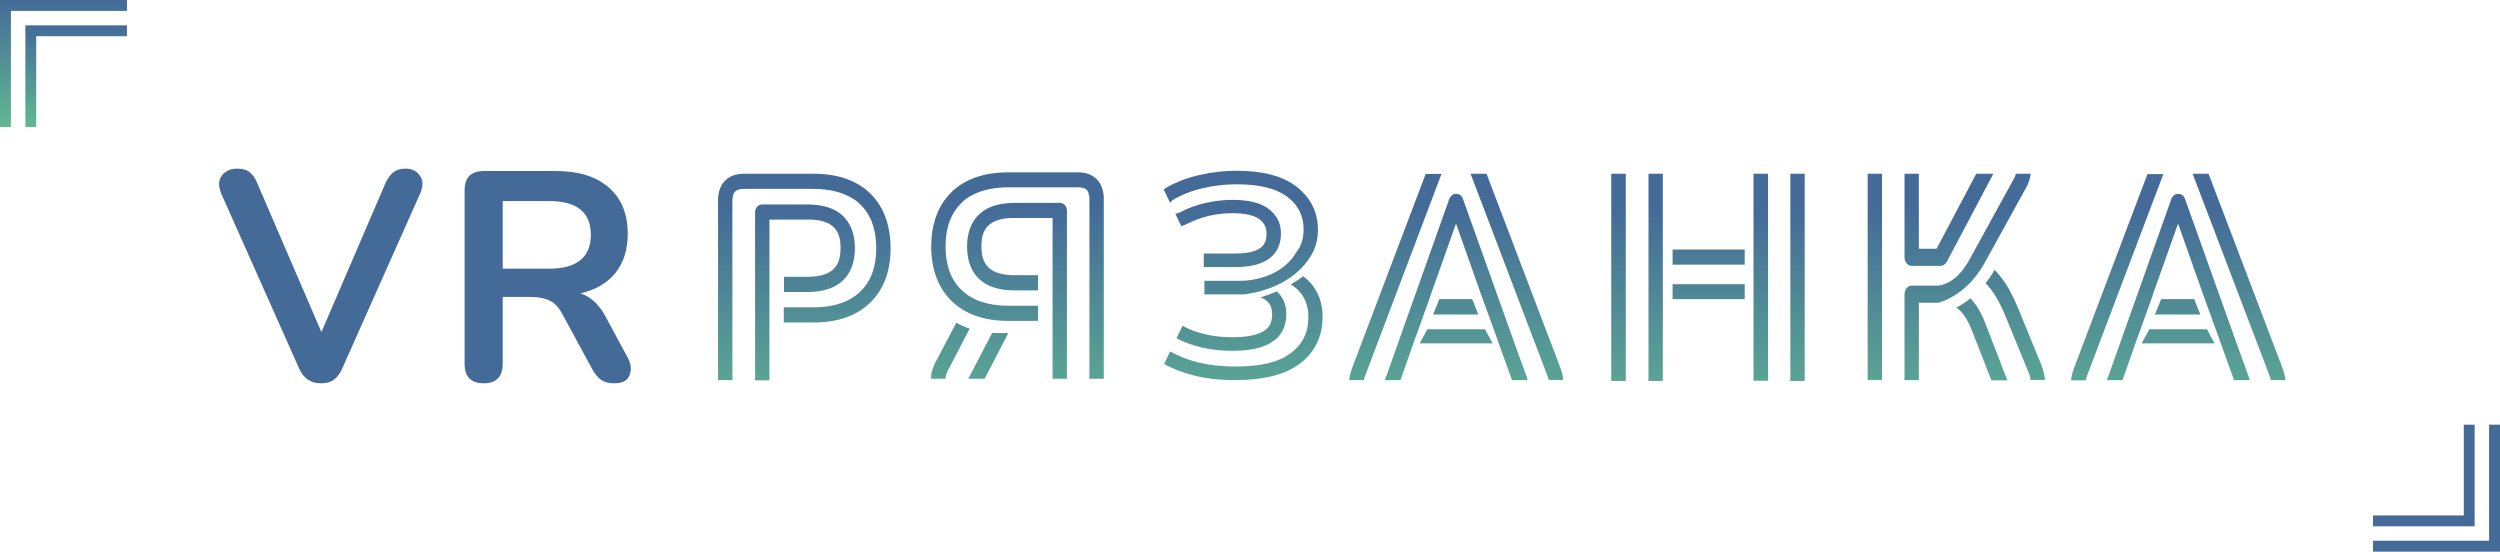 <svg width="571" height="126" viewBox="0 0 571 126" fill="none" xmlns="http://www.w3.org/2000/svg">
<path d="M73.276 87.544C70.964 87.544 69.309 86.411 68.312 84.144L50.564 44.296C49.839 42.573 49.861 41.191 50.632 40.148C51.448 39.06 52.627 38.516 54.168 38.516C55.483 38.516 56.457 38.811 57.092 39.4C57.772 39.944 58.339 40.783 58.792 41.916L73.412 75.848L88.032 41.848C88.531 40.76 89.12 39.944 89.8 39.4C90.48 38.811 91.432 38.516 92.656 38.516C94.107 38.516 95.195 39.06 95.92 40.148C96.691 41.236 96.691 42.619 95.92 44.296L78.172 84.144C77.673 85.277 77.039 86.139 76.268 86.728C75.543 87.272 74.545 87.544 73.276 87.544ZM110.465 87.544C107.563 87.544 106.113 86.048 106.113 83.056V43.48C106.113 40.533 107.586 39.06 110.533 39.06H126.921C132.179 39.06 136.237 40.329 139.093 42.868C141.949 45.361 143.377 48.875 143.377 53.408C143.377 56.989 142.447 59.959 140.589 62.316C138.73 64.628 136.055 66.192 132.565 67.008C134.877 67.733 136.781 69.479 138.277 72.244L143.377 81.696C144.147 83.147 144.283 84.484 143.785 85.708C143.331 86.932 142.175 87.544 140.317 87.544C139.093 87.544 138.095 87.295 137.325 86.796C136.554 86.252 135.874 85.436 135.285 84.348L128.417 71.7C127.601 70.159 126.626 69.139 125.493 68.64C124.405 68.096 122.999 67.824 121.277 67.824H114.817V83.056C114.817 86.048 113.366 87.544 110.465 87.544ZM114.817 61.364H125.425C131.771 61.364 134.945 58.78 134.945 53.612C134.945 48.489 131.771 45.928 125.425 45.928H114.817V61.364Z" fill="#446B98"/>
<path d="M199.768 45.285C199.45 44.875 199.086 44.51 198.721 44.146C195.673 41.186 191.304 39.683 185.798 39.683H169.916C166.366 39.683 164.228 41.732 164 45.285C164 45.467 164 45.694 164 45.922V86.18C164 86.408 164 86.59 164 86.818H167.322C167.322 86.636 167.276 86.408 167.276 86.18V45.922C167.276 45.694 167.276 45.512 167.322 45.285C167.458 43.736 168.187 43.144 169.916 43.144H185.798C189.393 43.144 192.351 43.873 194.671 45.285C195.354 45.694 195.946 46.15 196.492 46.696C198.904 49.065 200.132 52.298 200.132 56.624C200.132 60.951 198.949 64.23 196.492 66.598C194.034 68.966 190.439 70.195 185.798 70.195H179.017V73.657H185.798C191.304 73.657 195.627 72.154 198.721 69.148C201.861 66.142 203.409 61.907 203.409 56.67C203.409 52.025 202.18 48.199 199.768 45.285Z" fill="url(#paint0_linear)"/>
<path d="M195.263 56.67C195.263 63.137 191.44 66.689 184.523 66.689H179.063V63.228H184.523C184.842 63.228 185.161 63.228 185.479 63.182C191.213 62.863 191.987 59.539 191.987 56.624C191.987 53.71 191.213 50.431 185.388 50.157C185.115 50.157 184.842 50.157 184.523 50.157H175.741V86.226C175.741 86.454 175.741 86.636 175.741 86.863H172.419C172.419 86.681 172.464 86.454 172.464 86.226V48.427C172.464 47.471 173.192 46.696 174.102 46.696H184.523C184.842 46.696 185.161 46.696 185.434 46.742C193.943 47.106 195.263 53.072 195.263 56.67Z" fill="url(#paint1_linear)"/>
<path d="M216.333 44.966C216.651 44.556 217.015 44.192 217.379 43.827C220.428 40.867 224.797 39.364 230.303 39.364H246.185C249.734 39.364 251.873 41.414 252.101 44.966C252.101 45.148 252.101 45.376 252.101 45.603V85.862C252.101 86.089 252.101 86.271 252.101 86.499H248.779C248.779 86.317 248.824 86.089 248.824 85.862V45.558C248.824 45.33 248.824 45.148 248.779 44.92C248.642 43.372 247.914 42.78 246.185 42.78H230.303C226.708 42.78 223.75 43.508 221.429 44.92C220.747 45.33 220.155 45.786 219.609 46.332C217.197 48.7 215.968 51.934 215.968 56.26C215.968 60.586 217.152 63.865 219.609 66.233C222.066 68.602 225.661 69.831 230.303 69.831H237.084V73.292H230.303C224.797 73.292 220.474 71.789 217.379 68.784C214.285 65.778 212.692 61.543 212.692 56.26C212.692 51.66 213.921 47.835 216.333 44.966Z" fill="url(#paint2_linear)"/>
<path d="M220.883 56.306C220.883 62.772 224.706 66.325 231.623 66.325H237.084V62.863H231.623C231.304 62.863 230.986 62.863 230.667 62.818C224.933 62.499 224.16 59.175 224.16 56.26C224.16 53.345 224.933 50.066 230.758 49.793C231.031 49.793 231.304 49.793 231.623 49.793H240.406V85.862C240.406 86.089 240.406 86.271 240.406 86.499H243.727C243.727 86.317 243.682 86.089 243.682 85.862V48.063C243.682 47.106 242.954 46.332 242.044 46.332H231.623C231.304 46.332 230.986 46.332 230.713 46.378C222.203 46.788 220.883 52.708 220.883 56.306Z" fill="url(#paint3_linear)"/>
<path d="M230.303 76.07L224.888 86.499H221.156L226.617 76.025C227.209 76.07 227.846 76.07 228.483 76.07H230.303Z" fill="url(#paint4_linear)"/>
<path d="M221.475 75.068C221.293 75.387 221.156 75.66 221.156 75.66L216.469 84.677C216.105 85.361 215.968 85.953 215.968 86.499H212.647C212.601 85.406 212.92 84.268 213.511 83.038L218.426 73.702C219.336 74.249 220.383 74.704 221.475 75.068Z" fill="url(#paint5_linear)"/>
<path d="M291.737 66.643C291.691 66.598 291.691 66.598 291.646 66.552C290.235 67.144 288.961 67.6 287.914 67.918C290.19 68.784 290.554 70.378 290.554 71.835C290.554 73.611 289.962 74.795 288.642 75.615C287.186 76.526 284.774 77.027 281.498 77.027C277.175 77.027 273.352 76.161 270.212 74.476C270.167 74.476 270.121 74.431 270.076 74.431L268.711 77.254C272.351 79.167 276.629 80.123 281.452 80.123C285.457 80.123 288.415 79.486 290.463 78.165C292.647 76.799 293.785 74.567 293.785 71.835C293.83 70.287 293.421 68.237 291.737 66.643ZM289.735 47.698C287.914 46.332 285.229 45.649 281.543 45.649C279.541 45.649 277.493 45.877 275.446 46.332C273.398 46.788 271.486 47.471 269.757 48.381C269.393 48.564 268.893 48.791 268.438 48.791L269.803 51.66C270.303 51.524 270.804 51.296 271.35 51.023C272.806 50.294 274.444 49.702 276.174 49.292C277.948 48.882 279.723 48.7 281.498 48.7C284.365 48.7 286.413 49.156 287.641 50.066C288.779 50.932 289.28 51.979 289.28 53.436C289.28 55.486 288.506 57.899 282.272 57.899H275.127C275.081 57.899 275.036 57.899 274.945 57.899V60.996C274.99 60.996 275.036 60.996 275.127 60.996H282.272C291.236 60.996 292.556 56.26 292.556 53.482C292.647 51.068 291.646 49.156 289.735 47.698ZM299.245 58.674C299.109 58.901 298.972 59.084 298.836 59.311C299.109 58.947 299.382 58.583 299.564 58.173C299.473 58.355 299.336 58.537 299.245 58.674ZM299.564 64.913C299.018 64.23 298.381 63.638 297.653 63.091C296.743 63.774 295.787 64.412 294.831 64.958C295.65 65.459 296.379 66.097 296.97 66.78C298.199 68.283 298.836 70.104 298.836 72.472C298.836 75.888 297.562 78.529 294.922 80.579C294.422 80.943 293.876 81.307 293.284 81.626C290.645 83.038 286.868 83.721 282.135 83.721C279.086 83.721 276.219 83.402 273.625 82.765C272.351 82.446 271.213 82.082 270.076 81.626C269.075 81.216 268.119 80.761 267.254 80.26L265.889 83.129C267.891 84.268 270.212 85.133 272.715 85.77C275.582 86.499 278.722 86.818 282.089 86.818C288.688 86.818 293.694 85.543 296.97 82.992C297.516 82.582 298.017 82.127 298.472 81.672C300.838 79.258 302.067 76.161 302.067 72.518C302.112 69.467 301.248 66.962 299.564 64.913Z" fill="url(#paint6_linear)"/>
<path d="M301.02 52.434C301.02 54.575 300.52 56.488 299.564 58.173C299.473 58.355 299.336 58.492 299.245 58.674C299.109 58.901 298.972 59.084 298.836 59.311C298.836 59.357 298.79 59.357 298.79 59.402C294.149 65.823 286.14 67.008 284.001 67.235C283.955 67.235 283.91 67.235 283.864 67.235C283.819 67.235 283.773 67.235 283.728 67.235C283.591 67.235 283.5 67.235 283.5 67.235H275.264C275.218 67.235 275.173 67.235 275.081 67.235V64.138C275.127 64.138 275.173 64.138 275.264 64.138H283.5C283.5 64.138 283.5 64.138 283.546 64.138C283.864 64.138 287.232 64.093 290.599 62.499C292.647 61.543 294.695 59.994 296.106 57.581C297.198 56.169 297.744 54.484 297.744 52.434C297.744 49.338 296.561 46.924 294.103 45.011C293.921 44.875 293.739 44.738 293.512 44.602C291.009 42.916 287.323 42.097 282.454 42.097C279.86 42.097 277.311 42.37 274.808 42.962C273.034 43.372 271.35 43.918 269.803 44.647C269.257 44.92 268.711 45.194 268.164 45.467C267.755 45.74 267.436 46.013 267.254 46.332L265.798 43.281C266.026 43.144 266.208 42.962 266.435 42.825C268.711 41.55 271.259 40.548 274.035 39.956C276.765 39.319 279.587 39 282.454 39C288.46 39 293.057 40.23 296.151 42.643C296.925 43.235 297.607 43.918 298.199 44.602C300.065 46.788 301.02 49.429 301.02 52.434Z" fill="url(#paint7_linear)"/>
<path d="M336.242 68.328H328.734L327.323 71.835H337.653L336.242 68.328Z" fill="url(#paint8_linear)"/>
<path d="M356.402 84.04L339.519 39.683H335.878L353.353 85.634C353.535 86.089 353.626 86.454 353.717 86.772H357.039C356.993 85.953 356.766 85.042 356.402 84.04Z" fill="url(#paint9_linear)"/>
<path d="M325.639 39.683L308.847 83.994C308.438 85.042 308.256 85.953 308.165 86.818H311.487C311.532 86.499 311.669 86.135 311.851 85.679L329.234 39.729H325.639V39.683Z" fill="url(#paint10_linear)"/>
<path d="M339.155 75.205H326.003L324.274 78.438H340.929L339.155 75.205Z" fill="url(#paint11_linear)"/>
<path d="M348.939 86.818H345.344L343.023 80.397L342.386 78.621L341.43 75.934L338.063 66.689L337.562 65.231L332.556 51.068L327.004 66.689L326.595 67.918L325.639 70.605L325.184 71.835L323.728 75.934L323.227 77.254L322.317 79.85L321.862 81.171L319.86 86.818H316.265C316.356 86.636 316.447 86.408 316.538 86.18L319.587 77.619L319.769 77.072L331.009 45.467C331.282 44.738 331.874 44.283 332.511 44.283H332.647C333.33 44.283 333.921 44.738 334.149 45.467L346.026 78.712L348.757 86.226C348.802 86.408 348.848 86.636 348.939 86.818Z" fill="url(#paint12_linear)"/>
<path d="M398.495 64.913H382.022V68.328H398.495V64.913Z" fill="url(#paint13_linear)"/>
<path d="M412.238 39.683H408.916V86.271C408.916 86.499 408.916 86.772 408.871 87H412.193C412.193 86.772 412.193 86.545 412.193 86.271V39.865C412.284 39.82 412.284 39.774 412.238 39.683Z" fill="url(#paint14_linear)"/>
<path d="M379.792 64.913V67.008V60.404V64.913Z" fill="url(#paint15_linear)"/>
<path d="M398.495 56.989H382.022V60.45H398.495V56.989Z" fill="url(#paint16_linear)"/>
<path d="M371.328 86.271V39.683H368.006C368.006 39.729 368.006 39.774 368.006 39.865V86.271C368.006 86.499 368.006 86.772 368.006 87H371.328C371.328 86.772 371.328 86.499 371.328 86.271Z" fill="url(#paint17_linear)"/>
<path d="M403.82 86.954H400.498C400.498 86.727 400.498 86.499 400.498 86.226V39.865C400.498 39.82 400.498 39.774 400.498 39.683H403.82V86.271C403.82 86.499 403.82 86.772 403.82 86.954Z" fill="url(#paint18_linear)"/>
<path d="M379.792 39.865V86.271C379.792 86.499 379.792 86.772 379.792 87H376.47C376.47 86.772 376.516 86.545 376.516 86.271V39.683H379.838C379.792 39.774 379.792 39.82 379.792 39.865Z" fill="url(#paint19_linear)"/>
<path d="M453.467 73.884C452.512 71.425 451.374 69.512 450.054 68.146C448.871 69.103 447.733 69.786 446.823 70.241C446.96 70.332 447.096 70.423 447.233 70.56C448.416 71.516 449.508 73.201 450.418 75.569L454.832 86.863H458.473L453.467 73.884ZM453.467 73.884C452.512 71.425 451.374 69.512 450.054 68.146C448.871 69.103 447.733 69.786 446.823 70.241C446.96 70.332 447.096 70.423 447.233 70.56C448.416 71.516 449.508 73.201 450.418 75.569L454.832 86.863H458.473L453.467 73.884ZM453.467 73.884C452.512 71.425 451.374 69.512 450.054 68.146C448.871 69.103 447.733 69.786 446.823 70.241C446.96 70.332 447.096 70.423 447.233 70.56C448.416 71.516 449.508 73.201 450.418 75.569L454.832 86.863H458.473L453.467 73.884ZM429.849 86.135V39.683H426.573V86.089C426.573 86.317 426.573 86.545 426.573 86.772H429.895C429.849 86.59 429.849 86.362 429.849 86.135ZM451.374 39.683L442.318 56.806H438.268V39.683H434.991V58.765C434.991 59.858 435.72 60.723 436.63 60.723H443.228C443.774 60.723 444.32 60.359 444.639 59.812L455.287 39.683H451.374ZM466.209 83.266L460.794 70.059C459.656 67.326 458.382 65.004 456.926 63.182C456.471 62.636 456.016 62.089 455.56 61.634C454.923 62.772 454.195 63.82 453.513 64.685C453.877 65.049 454.195 65.459 454.559 65.869C455.788 67.418 456.88 69.421 457.881 71.789L463.297 84.996C463.615 85.679 463.752 86.271 463.752 86.772H467.074C466.983 85.725 466.71 84.541 466.209 83.266ZM453.467 73.884C452.512 71.425 451.374 69.512 450.054 68.146C448.871 69.103 447.733 69.786 446.823 70.241C446.96 70.332 447.096 70.423 447.233 70.56C448.416 71.516 449.508 73.201 450.418 75.569L454.832 86.863H458.473L453.467 73.884Z" fill="url(#paint20_linear)"/>
<path d="M463.797 39.683C463.706 40.731 463.342 41.869 462.705 42.962L453.422 59.812C452.785 60.996 452.056 62.044 451.374 62.955C450.236 64.457 449.008 65.596 447.87 66.461C445.048 68.647 442.682 69.148 442.682 69.148H438.268V86.135C438.268 86.362 438.268 86.59 438.268 86.818H434.946C434.946 86.59 434.991 86.362 434.991 86.135V67.19C434.991 66.097 435.72 65.231 436.63 65.231H442.682C442.682 65.231 442.682 65.231 442.728 65.231C443.183 65.186 446.732 64.822 449.69 59.539L459.975 40.822C460.202 40.412 460.339 40.047 460.43 39.683H463.797Z" fill="url(#paint21_linear)"/>
<path d="M274.808 67.281V67.235H275.264L274.808 67.281Z" fill="url(#paint22_linear)"/>
<path d="M501.158 68.328H493.604L492.193 71.835H502.569L501.158 68.328Z" fill="url(#paint23_linear)"/>
<path d="M521.317 84.04L504.434 39.683H500.794L518.314 85.679C518.496 86.135 518.587 86.499 518.678 86.818H522C521.909 85.953 521.681 85.042 521.317 84.04Z" fill="url(#paint24_linear)"/>
<path d="M490.509 39.683L473.718 84.04C473.308 85.087 473.126 85.998 473.035 86.863H476.357C476.402 86.545 476.539 86.18 476.721 85.725L494.104 39.774H490.509V39.683Z" fill="url(#paint25_linear)"/>
<path d="M504.07 75.205H490.919L489.144 78.438H505.8L504.07 75.205Z" fill="url(#paint26_linear)"/>
<path d="M513.854 86.818H510.259L507.938 80.397L507.301 78.621L506.346 75.934L502.978 66.689L502.478 65.231L497.472 51.068L491.92 66.689L491.511 67.918L490.555 70.605L490.1 71.835L488.644 75.934L488.143 77.254L487.233 79.85L486.778 81.171L484.776 86.818H481.181C481.272 86.636 481.363 86.408 481.454 86.18L484.503 77.619L484.685 77.072L495.925 45.467C496.198 44.738 496.789 44.283 497.426 44.283H497.563C498.246 44.283 498.837 44.738 499.065 45.467L510.942 78.712L513.672 86.226C513.672 86.408 513.763 86.636 513.854 86.818Z" fill="url(#paint27_linear)"/>
<path d="M29 0V2.491H2.491V29H0V0H29Z" fill="url(#paint28_linear)"/>
<path d="M29 5.793V8.272H8.272V29H5.793V5.793H29Z" fill="url(#paint29_linear)"/>
<path d="M542 126L542 123.509L568.509 123.509L568.509 97L571 97L571 126L542 126Z" fill="url(#paint30_linear)"/>
<path d="M542 120.207L542 117.728L562.728 117.728L562.728 97L565.207 97L565.207 120.207L542 120.207Z" fill="url(#paint31_linear)"/>
<defs>
<linearGradient id="paint0_linear" x1="343" y1="39" x2="343" y2="100.48" gradientUnits="userSpaceOnUse">
<stop offset="0.146" stop-color="#446B98"/>
<stop offset="1" stop-color="#61B893"/>
</linearGradient>
<linearGradient id="paint1_linear" x1="343" y1="39" x2="343" y2="100.48" gradientUnits="userSpaceOnUse">
<stop offset="0.146" stop-color="#446B98"/>
<stop offset="1" stop-color="#61B893"/>
</linearGradient>
<linearGradient id="paint2_linear" x1="343" y1="39" x2="343" y2="100.48" gradientUnits="userSpaceOnUse">
<stop offset="0.146" stop-color="#446B98"/>
<stop offset="1" stop-color="#61B893"/>
</linearGradient>
<linearGradient id="paint3_linear" x1="343" y1="39" x2="343" y2="100.48" gradientUnits="userSpaceOnUse">
<stop offset="0.146" stop-color="#446B98"/>
<stop offset="1" stop-color="#61B893"/>
</linearGradient>
<linearGradient id="paint4_linear" x1="343" y1="39" x2="343" y2="100.48" gradientUnits="userSpaceOnUse">
<stop offset="0.146" stop-color="#446B98"/>
<stop offset="1" stop-color="#61B893"/>
</linearGradient>
<linearGradient id="paint5_linear" x1="343" y1="39" x2="343" y2="100.48" gradientUnits="userSpaceOnUse">
<stop offset="0.146" stop-color="#446B98"/>
<stop offset="1" stop-color="#61B893"/>
</linearGradient>
<linearGradient id="paint6_linear" x1="343" y1="39" x2="343" y2="100.48" gradientUnits="userSpaceOnUse">
<stop offset="0.146" stop-color="#446B98"/>
<stop offset="1" stop-color="#61B893"/>
</linearGradient>
<linearGradient id="paint7_linear" x1="343" y1="39" x2="343" y2="100.48" gradientUnits="userSpaceOnUse">
<stop offset="0.146" stop-color="#446B98"/>
<stop offset="1" stop-color="#61B893"/>
</linearGradient>
<linearGradient id="paint8_linear" x1="343" y1="39" x2="343" y2="100.48" gradientUnits="userSpaceOnUse">
<stop offset="0.146" stop-color="#446B98"/>
<stop offset="1" stop-color="#61B893"/>
</linearGradient>
<linearGradient id="paint9_linear" x1="343" y1="39" x2="343" y2="100.48" gradientUnits="userSpaceOnUse">
<stop offset="0.146" stop-color="#446B98"/>
<stop offset="1" stop-color="#61B893"/>
</linearGradient>
<linearGradient id="paint10_linear" x1="343" y1="39" x2="343" y2="100.48" gradientUnits="userSpaceOnUse">
<stop offset="0.146" stop-color="#446B98"/>
<stop offset="1" stop-color="#61B893"/>
</linearGradient>
<linearGradient id="paint11_linear" x1="343" y1="39" x2="343" y2="100.48" gradientUnits="userSpaceOnUse">
<stop offset="0.146" stop-color="#446B98"/>
<stop offset="1" stop-color="#61B893"/>
</linearGradient>
<linearGradient id="paint12_linear" x1="343" y1="39" x2="343" y2="100.48" gradientUnits="userSpaceOnUse">
<stop offset="0.146" stop-color="#446B98"/>
<stop offset="1" stop-color="#61B893"/>
</linearGradient>
<linearGradient id="paint13_linear" x1="343" y1="39" x2="343" y2="100.48" gradientUnits="userSpaceOnUse">
<stop offset="0.146" stop-color="#446B98"/>
<stop offset="1" stop-color="#61B893"/>
</linearGradient>
<linearGradient id="paint14_linear" x1="343" y1="39" x2="343" y2="100.48" gradientUnits="userSpaceOnUse">
<stop offset="0.146" stop-color="#446B98"/>
<stop offset="1" stop-color="#61B893"/>
</linearGradient>
<linearGradient id="paint15_linear" x1="343" y1="39" x2="343" y2="100.48" gradientUnits="userSpaceOnUse">
<stop offset="0.146" stop-color="#446B98"/>
<stop offset="1" stop-color="#61B893"/>
</linearGradient>
<linearGradient id="paint16_linear" x1="343" y1="39" x2="343" y2="100.48" gradientUnits="userSpaceOnUse">
<stop offset="0.146" stop-color="#446B98"/>
<stop offset="1" stop-color="#61B893"/>
</linearGradient>
<linearGradient id="paint17_linear" x1="343" y1="39" x2="343" y2="100.48" gradientUnits="userSpaceOnUse">
<stop offset="0.146" stop-color="#446B98"/>
<stop offset="1" stop-color="#61B893"/>
</linearGradient>
<linearGradient id="paint18_linear" x1="343" y1="39" x2="343" y2="100.48" gradientUnits="userSpaceOnUse">
<stop offset="0.146" stop-color="#446B98"/>
<stop offset="1" stop-color="#61B893"/>
</linearGradient>
<linearGradient id="paint19_linear" x1="343" y1="39" x2="343" y2="100.48" gradientUnits="userSpaceOnUse">
<stop offset="0.146" stop-color="#446B98"/>
<stop offset="1" stop-color="#61B893"/>
</linearGradient>
<linearGradient id="paint20_linear" x1="343" y1="39" x2="343" y2="100.48" gradientUnits="userSpaceOnUse">
<stop offset="0.146" stop-color="#446B98"/>
<stop offset="1" stop-color="#61B893"/>
</linearGradient>
<linearGradient id="paint21_linear" x1="343" y1="39" x2="343" y2="100.48" gradientUnits="userSpaceOnUse">
<stop offset="0.146" stop-color="#446B98"/>
<stop offset="1" stop-color="#61B893"/>
</linearGradient>
<linearGradient id="paint22_linear" x1="343" y1="39" x2="343" y2="100.48" gradientUnits="userSpaceOnUse">
<stop offset="0.146" stop-color="#446B98"/>
<stop offset="1" stop-color="#61B893"/>
</linearGradient>
<linearGradient id="paint23_linear" x1="343" y1="39" x2="343" y2="100.48" gradientUnits="userSpaceOnUse">
<stop offset="0.146" stop-color="#446B98"/>
<stop offset="1" stop-color="#61B893"/>
</linearGradient>
<linearGradient id="paint24_linear" x1="343" y1="39" x2="343" y2="100.48" gradientUnits="userSpaceOnUse">
<stop offset="0.146" stop-color="#446B98"/>
<stop offset="1" stop-color="#61B893"/>
</linearGradient>
<linearGradient id="paint25_linear" x1="343" y1="39" x2="343" y2="100.48" gradientUnits="userSpaceOnUse">
<stop offset="0.146" stop-color="#446B98"/>
<stop offset="1" stop-color="#61B893"/>
</linearGradient>
<linearGradient id="paint26_linear" x1="343" y1="39" x2="343" y2="100.48" gradientUnits="userSpaceOnUse">
<stop offset="0.146" stop-color="#446B98"/>
<stop offset="1" stop-color="#61B893"/>
</linearGradient>
<linearGradient id="paint27_linear" x1="343" y1="39" x2="343" y2="100.48" gradientUnits="userSpaceOnUse">
<stop offset="0.146" stop-color="#446B98"/>
<stop offset="1" stop-color="#61B893"/>
</linearGradient>
<linearGradient id="paint28_linear" x1="14.5" y1="0" x2="14.5" y2="29" gradientUnits="userSpaceOnUse">
<stop stop-color="#446B98"/>
<stop offset="1" stop-color="#61B893"/>
</linearGradient>
<linearGradient id="paint29_linear" x1="17.396" y1="5.793" x2="17.396" y2="29" gradientUnits="userSpaceOnUse">
<stop stop-color="#446B98"/>
<stop offset="1" stop-color="#61B893"/>
</linearGradient>
<linearGradient id="paint30_linear" x1="556.5" y1="126" x2="556.5" y2="97" gradientUnits="userSpaceOnUse">
<stop stop-color="#446B98"/>
<stop offset="1" stop-color="#446B98"/>
</linearGradient>
<linearGradient id="paint31_linear" x1="553.604" y1="120.207" x2="553.604" y2="97" gradientUnits="userSpaceOnUse">
<stop stop-color="#446B98"/>
<stop offset="1" stop-color="#446B98"/>
</linearGradient>
</defs>
</svg>
